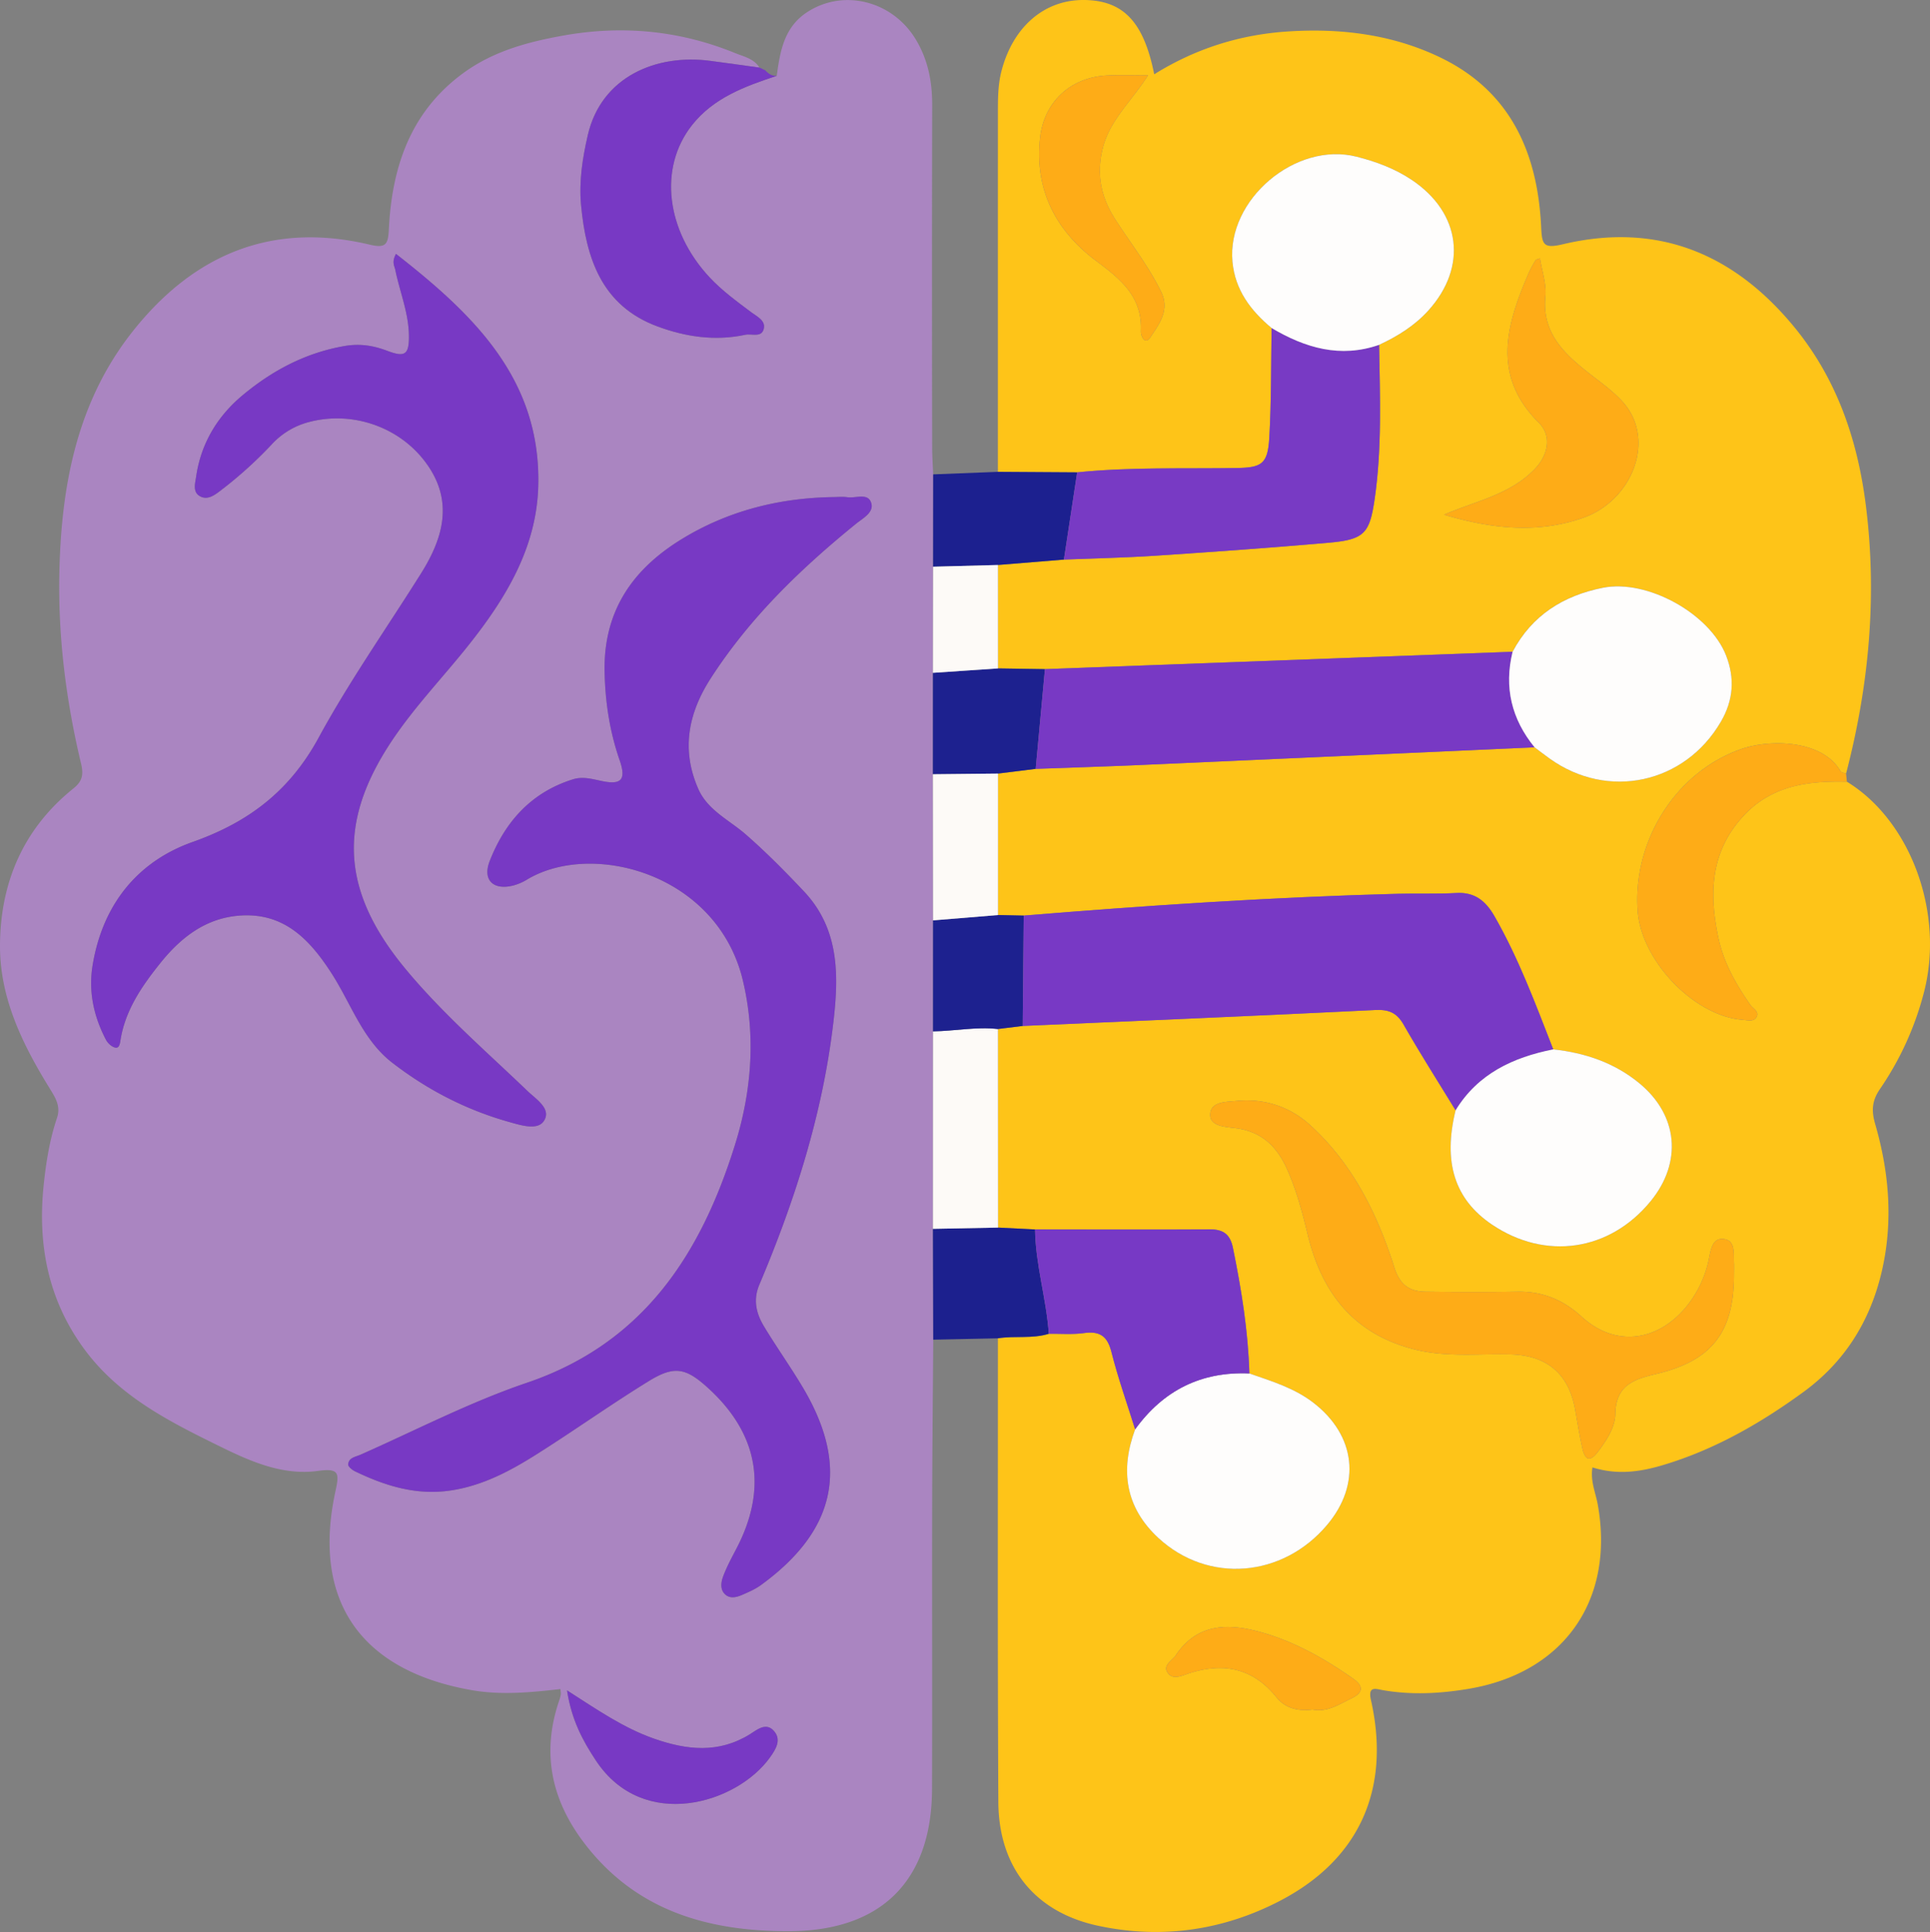 <svg id="Capa_1" data-name="Capa 1" xmlns="http://www.w3.org/2000/svg" viewBox="0 0 2268.314 2270.1"><rect x="0" y="0" width="2268.314" height="2270.1" fill="#808080" stroke="none"/><defs><style>.cls-1{fill:#aa85c1;}.cls-2{fill:#fec418;}.cls-3{fill:#7839c4;}.cls-4{fill:#feac17;}.cls-5{fill:#1c208f;}.cls-6{fill:#1c208e;}.cls-7{fill:#fdab7c;}.cls-8{fill:#fdfaf7;}.cls-9{fill:#1d218f;}.cls-10{fill:#7839c5;}.cls-11{fill:#783ac4;}.cls-12{fill:#fefdfc;}.cls-13{fill:#7739c5;}</style></defs><path class="cls-1" d="M1462.663,1939.083c-.433,64.625-1.121,129.249-1.244,193.874-.211,111.295.178,222.591-.147,333.885-.315,107.691-59.242,166.865-167.526,167.279-95.668.366-181.242-23.902-242.141-104.717-38.12-50.587-49.329-105.663-28.531-166.304a44.846,44.846,0,0,0,1.879-7.112c.244-1.46-.152-3.027-.39-6.363-34.745,3.913-69.363,7.392-104.375,1.268-130.427-22.814-187.915-105.093-160.166-233.294,4.634-21.409,4.957-27.819-20.454-24.313-40.241,5.551-77.249-10.188-112.706-27.543-59.543-29.143-119.199-58.671-160.426-113.502-43.453-57.791-56.668-123.544-49.283-194.555,2.799-26.917,7.01-53.451,15.658-79.081,4.548-13.481-1.473-23.271-8.119-34.036-32.087-51.969-59.194-106.491-58.844-169.063.413-73.921,27.662-137.117,86.42-184.227,10.942-8.773,11.774-16.833,8.748-29.513-17.7-74.16-27.184-149.717-25.376-225.751,2.423-101.898,21.014-200.142,87.09-282.869C594.563,663.208,686.075,625.374,800.155,652.381c18.68,4.422,21.815.256,22.664-17.439,3.548-73.959,25.646-139.69,88.974-185.159,34.738-24.942,74.771-35.65,116.133-43.055,69.297-12.406,136.63-6.026,201.804,20.549,10.205,4.161,22.102,6.454,28.694,17.088-19.338-2.656-38.667-5.395-58.019-7.948-63.281-8.35-127.904,18.616-143.752,87.383-6.281,27.255-10.514,54.693-7.869,82.444,5.929,62.209,24.175,117.874,89.62,142.213,33.116,12.315,67.771,17.466,103.217,9.906,7.54-1.608,18.752,3.478,21.695-6.342,3.103-10.353-7.957-15.218-14.729-20.32-16.975-12.788-34.144-25.213-48.734-40.854-51.252-54.945-60.119-128.593-20.879-178.576,25.472-32.444,62.412-45.812,99.767-58.192,3.894-28.663,8.558-56.959,35.488-74.677,42.567-28.006,100.088-13.79,127.682,31.507,14.475,23.763,19.579,49.656,19.525,77.27q-.394,201.179-.022,402.36c.008,10.608.761,21.215,1.161,31.826q-.046,54.242-.091,108.472-.093,62.342-.161,124.697-.027,59.589-.064,119.17.085,85.849.192,171.713-.019,65.205-.038,130.41-.045,116.011-.091,232.022Q1462.493,1873.966,1462.663,1939.083ZM1344.642,949.039c-63.301,1.061-122.97,16.058-177.149,49.112-58.351,35.599-92.738,85.093-91.064,156.917.832,35.682,6.059,69.626,17.67,103.173,7.93,22.913,2.095,29.308-21.175,24.39-11.321-2.393-22.215-5.543-33.695-1.965-49.017,15.278-79.831,49.902-97.845,96.034-8.805,22.549,4.549,34.856,28.105,28.625a61.466,61.466,0,0,0,15.718-6.826c76.374-45.997,223.908-7.345,253.822,118.948,15.359,64.846,10.209,130.14-9.497,193.097-40.222,128.504-107.648,232.814-244.526,279.22-67.067,22.738-130.621,55.861-195.645,84.555-5.584,2.464-13.806,3.41-14.3,11.338-.161,2.574,4.601,6.481,7.928,8.088,35.771,17.271,72.478,28.714,113.281,22.444,37.449-5.755,69.678-23.098,100.767-42.738,44.198-27.922,86.848-58.321,131.365-85.702,30.231-18.594,43.804-15.492,70.056,8.534,58.583,53.615,69.776,117.185,33.183,187.759-5.641,10.879-11.61,21.705-15.866,33.137-2.448,6.578-3.917,15.131,2.024,20.921,6.03,5.877,13.893,3.666,20.707.691,7.464-3.259,15.141-6.593,21.671-11.343,87.472-63.641,104.88-138.288,49.65-231.525-14.57-24.596-31.26-47.932-46.039-72.412-9.101-15.075-13.063-31.101-5.503-48.977,41.805-98.853,74.312-200.527,86.931-307.516,6.488-55.015,7.646-109.99-34.417-154.618-21.864-23.197-44.212-45.811-68.309-66.877-19.416-16.973-44.933-28.456-55.982-53.681-20.122-45.939-11.888-88.71,14.815-130.072,45.834-70.994,105.537-128.567,170.589-181.357,7.914-6.422,21.135-13.183,17.987-24.143-3.677-12.798-18.298-5.569-28.092-7.073C1356.208,948.335,1350.371,949.039,1344.642,949.039ZM831.25,663.261c-5.3,9.821-1.791,14.086-.842,18.743,5.206,25.533,15.528,50.067,16.013,76.49.428,23.337-4.513,26.582-25.544,18.628-16.163-6.113-31.93-8.717-49.959-5.611-45.847,7.9-84.972,28.719-119.928,57.825-29.836,24.842-49.008,56.848-54.654,95.79-1.095,7.553-4.244,17.618,4.094,22.656,9.047,5.466,17.597-.999,24.59-6.36a487.769,487.769,0,0,0,60.059-54.155,90.156,90.156,0,0,1,43.443-26.298c50.502-13.517,106.03,4.86,137.589,47.342,32.937,44.337,21.292,87.835-5.238,130.121-40.404,64.399-84.365,126.843-120.633,193.481-33.793,62.091-81.789,98.979-147.826,122.303-65.719,23.211-106.133,74.485-117.734,144.962-5.059,30.734,1.308,60.235,15.811,87.723,2.077,3.936,6.646,8.072,10.77,9.012,4.686,1.068,5.513-4.432,6.163-8.576,5.54-35.287,25.161-63.638,46.641-90.469,23.54-29.404,52.197-52.417,91.624-55.921,53.314-4.738,84.041,27.625,110.065,68.065,22.862,35.527,36.304,77.816,71.23,104.769,41.138,31.747,86.789,55.332,136.992,69.448,14.073,3.957,33.771,10.388,41.215-1.321,9.002-14.162-9.314-25.393-19.405-35.071-48.957-46.952-100.334-91.321-143.797-143.92-74.946-90.701-80.048-171.492-14.904-268.543,26.483-39.454,59.478-73.72,88.984-110.772,44.018-55.273,80.424-114.763,82.391-187.38C1001.869,810.364,922.156,734.337,831.25,663.261Zm201.028,1687.925c5.269,34.606,18.429,59.151,34.176,82.808,55.718,83.707,165.581,50.239,204.403-4.115,6.91-9.675,13.667-20.642,4.629-30.979-9.439-10.796-20.167-1.201-28.472,3.919-36.895,22.749-74.286,18.445-112.726,4.97C1098.892,2395.382,1068.222,2374.197,1032.278,2351.186Z" transform="translate(-365.843 -364.95)"/><path class="cls-2" d="M2536.489,1283.469c74.635,45.632,114.322,152.948,91.007,245.788a359.811,359.811,0,0,1-52.276,115.511c-9.384,13.768-9.963,25.455-5.495,40.901,16.581,57.312,21.42,115.415,7.504,174.289-13.716,58.028-43.788,105.59-91.845,140.623-50.377,36.725-104.179,67.569-164.41,85.679-26.901,8.089-54.083,12.159-83.521,2.91-2.697,16.047,3.727,29.752,6.207,43.552,20.187,112.305-39.733,197.949-152.082,216.688-33.314,5.556-66.555,7.296-100.037,1.586-8.277-1.412-18.337-5.714-14.444,11.515,23.423,103.665-12.852,186.799-106.429,235.681-67.121,35.062-139.793,45.572-214.346,29.54-74.171-15.95-116.72-68.484-117.142-145.433-.995-181.598-.444-363.205-.517-544.809,19.809-3.201,40.256.799,59.806-5.304,13.832-.174,27.856,1.026,41.453-.855,18.605-2.574,27.471,3.655,32.191,22.306,7.758,30.656,18.406,60.581,27.835,90.814-17.872,48.363-11.382,91.905,27.389,127.706,58.316,53.849,145.923,46.71,198.239-15.391,40.353-47.901,33.66-105.185-16.054-143.544-22.583-17.425-49.135-25.313-75.304-34.443-1.5-49.881-9.348-98.895-19.341-147.693-3.198-15.616-11.146-21.684-26.88-21.595-68.562.389-137.127.1-205.691.058q-21.735-1.08-43.469-2.16-.058-116.662-.116-233.323,14.57-1.798,29.141-3.596c138.07-6.113,276.154-11.933,414.189-18.736,16.031-.79,25.427,3.15,33.503,17.269,19.469,34.034,40.588,67.123,61.042,100.593-14.972,61.063-1.098,104.66,42.716,134.226,62.925,42.463,138.455,31.34,186.549-27.472,37.379-45.71,32.365-101.03-13.361-138.634-29.246-24.051-63.788-35.732-101.133-39.73-20.779-53.142-40.554-106.693-69.087-156.456-10.166-17.73-22.914-28.503-44.748-27.286-22.78,1.269-45.673.322-68.502.923-146.945,3.864-293.553,13.594-440.026,25.616q-15.108-.322-30.215-.643.009-83.113.019-166.226,22.132-2.751,44.264-5.502c41.529-1.528,83.069-2.795,124.584-4.63q230.884-10.209,461.755-20.722c5.888,4.406,11.702,8.914,17.676,13.201,68.497,49.161,158.914,29.572,201.358-43.366,14.569-25.036,16.576-50.65,6.114-77.59-19.157-49.336-92.78-90.083-144.812-79.72-46.524,9.265-83.391,32.341-106.168,75.214q-274.819,10.198-549.638,20.396-27.587-.42-55.173-.839l-.032-121.539q38.748-3.164,77.497-6.328c35.936-1.468,71.922-2.188,107.797-4.566,67.723-4.49,135.437-9.312,203.049-15.21,42.135-3.675,48.492-10.738,54.372-51.278,8.736-60.225,6.221-120.782,5.256-181.291,21.671-10.044,41.718-22.464,57.878-40.363,46.331-51.318,38.283-114.589-19.284-153.281-19.959-13.415-42.164-21.638-65.141-27.456-71.603-18.132-152.526,50.498-145.823,123.4,3.045,33.115,21.354,57.484,46.041,77.956-.779,43.159-.239,86.397-2.788,129.451-1.786,30.172-8.92,34.546-37.8,35.012-62.68,1.011-125.454-1.258-187.989,5.119q-46.58-.302-93.159-.603-.014-211.147.029-422.295c.01-16.318.028-32.546,4.218-48.711,13.532-52.199,50.806-84.292,98.104-83.402,45.275.853,69.108,25.86,81.389,87.303,48.32-30.116,100.576-46.613,156.66-50.322,62.162-4.111,122.952,3.33,179.318,30.392,82.988,39.843,114.723,112.435,118.806,199.635.949,20.269,2.519,25.436,25.383,20.014,110.955-26.313,200.76,10.512,272.044,97.218,49.932,60.734,74.286,132.067,84.062,208.703,13.616,106.734,3.981,212.068-23.112,315.975-2.239-.888-5.611-1.122-6.552-2.756-21.189-36.806-82.904-38.223-117.93-25.595-78.094,28.155-126.568,110.206-120.432,190.36,4.45,58.137,66.809,123.509,123.936,127.433,5.36.368,12.46,2.641,15.68-3.326,3.574-6.624-3.995-9.665-7.046-14.047-16.865-24.221-31.452-49.56-37.685-78.81-11.144-52.288-9.609-101.654,29.851-143.9C2448.786,1287.461,2491.435,1282.444,2536.489,1283.469Zm-132.697,579.226c0-4.911.206-9.832-.042-14.731-.561-11.09,1.894-26.326-13.112-27.274-12.54-.793-14.216,13.42-16.398,23.779a129.327,129.327,0,0,1-25.754,54.993c-32.353,40.138-82.23,50.377-123.76,12.576-21.822-19.864-45.912-29.846-75.269-29.346-36.003.614-72.03.484-108.038.008-18.798-.249-30.257-7.789-36.766-28.292-19.93-62.778-48.645-121.218-98.277-166.805-24.76-22.742-54.868-32.265-87.647-29.007-11.127,1.106-31.452.358-30.5,17.359.714,12.745,19.189,13.198,30.488,14.718,30.147,4.056,47.962,21.586,59.753,47.931,11.056,24.704,17.986,50.702,24.273,76.802,16.626,69.02,54.371,117.299,126.107,135.259,37.276,9.333,74.792,4.776,112.213,5.727,42.705,1.085,68.519,22.572,76.011,64.748,2.695,15.168,5.116,30.406,8.51,45.421,3.065,13.56,8.556,17.263,18.575,3.922,10.05-13.382,19.867-28.398,20.145-44.016.6-33.73,21.453-40.796,48.185-47.129C2378.25,1963.76,2403.736,1929.992,2403.793,1862.695Zm-340.824-892.968c54.544,16.201,109.643,22.903,164.25,3.398,56.99-20.356,85.701-91.808,45.581-136.227-11.851-13.121-26.858-23.483-40.862-34.549-28.951-22.878-53.921-47.051-49.815-89.178,1.41-14.468-4.005-29.6-6.346-44.719-2.395.993-4.461,1.178-5.097,2.229a125.883,125.883,0,0,0-8.141,15.033c-26.239,60.673-44.083,120.23,11.981,176.081,15.411,15.352,10.952,37.953-5.067,54.481C2140.231,946.427,2100.074,953.696,2062.969,969.727ZM1715.099,453.475c-18.58,0-33.304-.594-47.964.112-42.911,2.068-74.044,30.953-78.835,72.628-7.122,61.95,18.912,110.508,66.554,145.828,29.303,21.724,53.646,42.272,51.876,82.017-.274,6.149,5.007,16.457,10.904,7.544,10.282-15.541,23.535-32.128,12.854-53.862-14.852-30.222-35.607-56.621-53.712-84.727-16.703-25.928-22.605-52.559-14.951-83.583C1670.06,506.044,1695.394,484.391,1715.099,453.475ZM1908.437,2373.756c17.138,3.445,30.972-6.061,45.692-13.091,14.333-6.846,14.11-14.798,2.181-23.169-34.257-24.041-70.524-44.544-111.199-55.428-37.635-10.071-72.951-8.848-97.509,28.014-4.247,6.375-15.432,11.352-9.485,20.241,6.046,9.037,16.188,3.792,24.584,1.034,40.492-13.299,75.43-6.753,103.215,27.787C1876.588,2372.409,1891.552,2375.837,1908.437,2373.756Z" transform="translate(-365.843 -364.95)"/><path class="cls-3" d="M1278.742,454.077c-37.354,12.38-74.295,25.747-99.767,58.192-39.241,49.982-30.373,123.631,20.879,178.576,14.59,15.641,31.758,28.067,48.734,40.854,6.773,5.102,17.832,9.967,14.729,20.32-2.944,9.82-14.155,4.734-21.695,6.342-35.446,7.56-70.101,2.409-103.217-9.906-65.446-24.339-83.691-80.004-89.62-142.213-2.645-27.751,1.589-55.189,7.869-82.444,15.848-68.768,80.471-95.733,143.752-87.383,19.353,2.554,38.681,5.293,58.019,7.948l.391.104q3.205,1.541,6.409,3.086C1268.878,451.495,1273.024,454.415,1278.742,454.077Z" transform="translate(-365.843 -364.95)"/><path class="cls-4" d="M2536.489,1283.469c-45.055-1.025-87.703,3.992-121.13,39.778-39.46,42.246-40.995,91.612-29.851,143.9,6.234,29.25,20.82,54.589,37.685,78.81,3.051,4.382,10.621,7.422,7.046,14.047-3.219,5.967-10.32,3.694-15.68,3.326-57.127-3.924-119.486-69.296-123.936-127.433-6.136-80.154,42.338-162.204,120.432-190.36,35.026-12.628,96.741-11.211,117.93,25.595.941,1.634,4.313,1.868,6.552,2.756Q2536.014,1278.679,2536.489,1283.469Z" transform="translate(-365.843 -364.95)"/><path class="cls-5" d="M1616.229,1022.485q-38.749,3.164-77.496,6.328-38.117,1.015-76.235,2.03.036-54.238.078-108.478,38.038-1.498,76.062-2.989,46.579.301,93.167.604Q1624.025,971.233,1616.229,1022.485Z" transform="translate(-365.843 -364.95)"/><path class="cls-6" d="M1598.469,1932.185c-19.551,6.104-39.998,2.104-59.807,5.305q-38.006.794-76.005,1.59-.16-65.113-.344-130.226,38.251-.728,76.522-1.466,21.735,1.08,43.48,2.161C1582.81,1851.073,1595.666,1890.967,1598.469,1932.185Z" transform="translate(-365.843 -364.95)"/><path class="cls-7" d="M1265.225,447.554q-3.204-1.544-6.409-3.086Q1262.019,446.013,1265.225,447.554Z" transform="translate(-365.843 -364.95)"/><path class="cls-3" d="M1344.642,949.039c5.729,0,11.566-.704,17.163.156,9.793,1.504,24.415-5.725,28.092,7.073,3.149,10.96-10.073,17.72-17.987,24.143-65.052,52.79-124.754,110.363-170.589,181.357-26.703,41.361-34.938,84.132-14.815,130.072,11.049,25.225,36.566,36.708,55.982,53.681,24.098,21.066,46.445,43.68,68.309,66.877,42.063,44.628,40.906,99.604,34.417,154.618-12.618,106.989-45.125,208.663-86.931,307.516-7.56,17.877-3.599,33.902,5.503,48.977,14.779,24.48,31.469,47.816,46.039,72.412,55.23,93.237,37.822,167.884-49.65,231.525-6.53,4.751-14.207,8.084-21.671,11.343-6.814,2.975-14.677,5.186-20.707-.691-5.941-5.79-4.472-14.343-2.024-20.921,4.255-11.432,10.225-22.258,15.866-33.137,36.593-70.574,25.4-134.144-33.183-187.759-26.252-24.026-39.825-27.128-70.056-8.534-44.517,27.381-87.167,57.78-131.365,85.702-31.089,19.64-63.318,36.983-100.767,42.738-40.803,6.27-77.51-5.173-113.281-22.444-3.327-1.606-8.088-5.514-7.928-8.088.494-7.928,8.716-8.874,14.3-11.338,65.024-28.694,128.578-61.818,195.645-84.555,136.878-46.405,204.304-150.715,244.526-279.22,19.705-62.957,24.856-128.25,9.497-193.097-29.913-126.293-177.448-164.945-253.822-118.948a61.466,61.466,0,0,1-15.718,6.826c-23.556,6.231-36.909-6.077-28.105-28.625,18.013-46.132,48.828-80.756,97.845-96.034,11.48-3.578,22.374-.428,33.695,1.965,23.27,4.918,29.105-1.477,21.175-24.39-11.611-33.547-16.838-67.491-17.67-103.173-1.674-71.824,32.713-121.318,91.064-156.917C1221.672,965.097,1281.34,950.1,1344.642,949.039Z" transform="translate(-365.843 -364.95)"/><path class="cls-3" d="M831.25,663.261c90.905,71.076,170.618,147.103,167.21,272.961-1.967,72.617-38.373,132.107-82.391,187.38-29.507,37.051-62.501,71.318-88.984,110.772-65.144,97.051-60.043,177.842,14.904,268.543,43.463,52.599,94.839,96.968,143.797,143.92,10.091,9.678,28.407,20.909,19.405,35.071-7.443,11.71-27.142,5.278-41.215,1.321-50.202-14.117-95.853-37.701-136.992-69.448-34.926-26.953-48.367-69.242-71.23-104.769-26.024-40.44-56.751-72.804-110.065-68.065-39.427,3.504-68.084,26.518-91.624,55.921-21.48,26.831-41.101,55.181-46.641,90.469-.651,4.144-1.477,9.643-6.163,8.576-4.123-.94-8.693-5.076-10.77-9.012-14.503-27.488-20.87-56.988-15.811-87.723,11.601-70.477,52.015-121.751,117.734-144.962,66.037-23.323,114.033-60.212,147.826-122.303,36.268-66.639,80.229-129.082,120.633-193.481,26.531-42.287,38.175-85.784,5.238-130.121-31.559-42.482-87.087-60.859-137.589-47.342a90.156,90.156,0,0,0-43.443,26.298,487.769,487.769,0,0,1-60.059,54.155c-6.994,5.361-15.543,11.826-24.59,6.36-8.338-5.038-5.189-15.103-4.094-22.656,5.646-38.943,24.818-70.949,54.654-95.79,34.957-29.105,74.081-49.924,119.928-57.825,18.029-3.107,33.797-.502,49.959,5.611,21.031,7.954,25.972,4.709,25.544-18.628-.485-26.423-10.807-50.957-16.013-76.49C829.459,677.348,825.95,673.083,831.25,663.261Z" transform="translate(-365.843 -364.95)"/><path class="cls-8" d="M1538.836,1807.388q-38.266.736-76.522,1.466.061-116.019.094-232.031c25.452-.375,50.737-5.596,76.312-2.758Q1538.777,1690.726,1538.836,1807.388Z" transform="translate(-365.843 -364.95)"/><path class="cls-9" d="M1583.069,1268.409q-22.132,2.751-44.263,5.502-38.267.4-76.535.8.027-59.589.043-119.173,38.214-2.588,76.45-5.187,27.587.42,55.167.839Q1588.494,1209.799,1583.069,1268.409Z" transform="translate(-365.843 -364.95)"/><path class="cls-3" d="M1032.278,2351.186c35.944,23.011,66.614,44.196,102.01,56.603,38.44,13.475,75.831,17.779,112.726-4.97,8.305-5.121,19.033-14.716,28.472-3.919,9.038,10.338,2.281,21.305-4.629,30.979-38.822,54.355-148.685,87.822-204.403,4.115C1050.708,2410.337,1037.547,2385.792,1032.278,2351.186Z" transform="translate(-365.843 -364.95)"/><path class="cls-9" d="M1538.719,1574.065c-25.576-2.838-50.86,2.383-76.312,2.758q.031-65.199.036-130.402,38.162-3.137,76.344-6.283,15.108.322,30.213.643-.572,64.844-1.14,129.688Q1553.29,1572.267,1538.719,1574.065Z" transform="translate(-365.843 -364.95)"/><path class="cls-8" d="M1538.787,1440.138q-38.177,3.144-76.344,6.283-.086-85.867-.182-171.717,38.283-.388,76.545-.792Q1538.796,1357.025,1538.787,1440.138Z" transform="translate(-365.843 -364.95)"/><path class="cls-8" d="M1538.764,1150.352q-38.23,2.596-76.45,5.187.09-62.36.171-124.702,38.136-1.006,76.247-2.024Q1538.748,1089.582,1538.764,1150.352Z" transform="translate(-365.843 -364.95)"/><path class="cls-10" d="M1567.86,1570.469q.569-64.844,1.14-129.688c146.475-12.022,293.083-21.752,440.028-25.616,22.828-.6,45.722.347,68.502-.923,21.834-1.217,34.582,9.556,44.748,27.286,28.533,49.763,48.307,103.315,69.085,156.455-47.262,9.439-88.487,28.551-114.769,71.611-20.454-33.47-41.574-66.559-61.042-100.593-8.076-14.118-17.472-18.059-33.503-17.269C1844.014,1558.536,1705.93,1564.356,1567.86,1570.469Z" transform="translate(-365.843 -364.95)"/><path class="cls-3" d="M1583.069,1268.409q5.428-58.61,10.863-117.219,274.828-10.197,549.644-20.395c-10.207,41.751-1.239,79.089,25.832,112.262q-230.877,10.384-461.755,20.722C1666.138,1265.614,1624.598,1266.881,1583.069,1268.409Z" transform="translate(-365.843 -364.95)"/><path class="cls-4" d="M2403.794,1862.695c-.059,67.296-25.545,101.065-91.306,116.643-26.732,6.332-47.585,13.399-48.185,47.129-.278,15.618-10.096,30.634-20.145,44.016-10.019,13.341-15.509,9.639-18.575-3.922-3.394-15.015-5.815-30.253-8.51-45.421-7.492-42.176-33.306-63.663-76.011-64.748-37.421-.951-74.937,3.606-112.213-5.727-71.736-17.961-109.481-66.239-126.107-135.259-6.287-26.101-13.217-52.098-24.273-76.802-11.791-26.345-29.606-43.875-59.753-47.931-11.299-1.52-29.774-1.973-30.488-14.718-.952-17.001,19.372-16.253,30.5-17.359,32.78-3.258,62.888,6.265,87.647,29.007,49.632,45.587,78.347,104.027,98.277,166.805,6.509,20.503,17.968,28.044,36.766,28.292,36.008.476,72.034.606,108.038-.008,29.357-.5,53.447,9.482,75.269,29.346,41.53,37.802,91.408,27.562,123.76-12.576a129.327,129.327,0,0,0,25.754-54.993c2.182-10.359,3.858-24.572,16.398-23.779,15.005.948,12.551,16.184,13.112,27.274C2403.998,1852.863,2403.793,1857.784,2403.794,1862.695Z" transform="translate(-365.843 -364.95)"/><path class="cls-11" d="M1616.229,1022.485q7.792-51.252,15.576-102.505c62.527-6.378,125.301-4.109,187.981-5.12,28.88-.466,36.014-4.84,37.8-35.012,2.549-43.054,2.009-86.292,2.788-129.439,39.492,23.356,80.715,35.609,126.329,19.733.965,60.509,3.48,121.066-5.256,181.291-5.881,40.54-12.237,47.602-54.372,51.278-67.612,5.898-135.326,10.72-203.049,15.21C1688.151,1020.297,1652.165,1021.016,1616.229,1022.485Z" transform="translate(-365.843 -364.95)"/><path class="cls-12" d="M1986.704,770.14c-45.614,15.877-86.836,3.623-126.329-19.733-24.687-20.483-42.996-44.852-46.041-77.968-6.704-72.902,74.219-141.532,145.823-123.4,22.977,5.818,45.182,14.042,65.141,27.456,57.567,38.691,65.615,101.962,19.284,153.281C2028.422,747.676,2008.375,760.096,1986.704,770.14Z" transform="translate(-365.843 -364.95)"/><path class="cls-12" d="M2076.594,1669.595c26.282-43.06,67.506-62.172,114.769-71.611,37.347,4,71.889,15.681,101.135,39.732,45.725,37.603,50.739,92.924,13.361,138.634-48.094,58.812-123.623,69.935-186.549,27.472C2075.497,1774.255,2061.622,1730.657,2076.594,1669.595Z" transform="translate(-365.843 -364.95)"/><path class="cls-12" d="M2169.408,1243.057c-27.071-33.172-36.04-70.511-25.832-112.261,22.777-42.873,59.645-65.948,106.168-75.214,52.032-10.362,125.655,30.385,144.812,79.72,10.461,26.94,8.455,52.554-6.114,77.59-42.444,72.938-132.861,92.527-201.358,43.366C2181.111,1251.971,2175.296,1247.462,2169.408,1243.057Z" transform="translate(-365.843 -364.95)"/><path class="cls-12" d="M1834.217,1978.778c26.169,9.13,52.721,17.018,75.304,34.443,49.714,38.359,56.407,95.643,16.054,143.544-52.316,62.101-139.923,69.241-198.239,15.391-38.771-35.801-45.261-79.344-27.399-127.697C1733.023,1998.719,1777.536,1976.311,1834.217,1978.778Z" transform="translate(-365.843 -364.95)"/><path class="cls-13" d="M1834.217,1978.778c-56.681-2.467-101.194,19.941-134.28,65.681-9.419-30.242-20.068-60.167-27.825-90.823-4.719-18.651-13.585-24.88-32.191-22.306-13.597,1.881-27.621.682-41.453.855-2.802-41.218-15.659-81.112-16.153-122.636,68.553.042,137.119.331,205.681-.059,15.734-.089,23.682,5.979,26.88,21.595C1824.869,1879.883,1832.717,1928.897,1834.217,1978.778Z" transform="translate(-365.843 -364.95)"/><path class="cls-4" d="M2062.969,969.727c37.105-16.031,77.262-23.3,106.483-53.45,16.019-16.528,20.478-39.129,5.067-54.481-56.064-55.851-38.22-115.409-11.981-176.081a125.883,125.883,0,0,1,8.141-15.033c.636-1.051,2.702-1.236,5.097-2.229,2.342,15.119,7.756,30.252,6.346,44.719-4.105,42.126,20.864,66.3,49.815,89.178,14.004,11.066,29.011,21.428,40.862,34.549,40.12,44.419,11.409,115.871-45.581,136.227C2172.612,992.631,2117.513,985.928,2062.969,969.727Z" transform="translate(-365.843 -364.95)"/><path class="cls-4" d="M1715.099,453.475c-19.705,30.916-45.039,52.569-53.275,85.956-7.653,31.025-1.751,57.655,14.951,83.583,18.105,28.106,38.86,54.505,53.712,84.727,10.682,21.735-2.572,38.321-12.854,53.862-5.897,8.913-11.178-1.395-10.904-7.544,1.77-39.745-22.573-60.293-51.876-82.017-47.641-35.32-73.675-83.878-66.554-145.828,4.791-41.675,35.924-70.56,78.835-72.628C1681.795,452.88,1696.519,453.475,1715.099,453.475Z" transform="translate(-365.843 -364.95)"/><path class="cls-4" d="M1908.437,2373.756c-16.885,2.081-31.849-1.347-42.521-14.613-27.785-34.54-62.723-41.085-103.215-27.787-8.396,2.758-18.538,8.003-24.584-1.034-5.946-8.889,5.238-13.866,9.485-20.241,24.558-36.862,59.875-38.084,97.509-28.014,40.675,10.884,76.942,31.387,111.199,55.428,11.929,8.371,12.153,16.323-2.181,23.169C1939.409,2367.695,1925.575,2377.202,1908.437,2373.756Z" transform="translate(-365.843 -364.95)"/></svg>